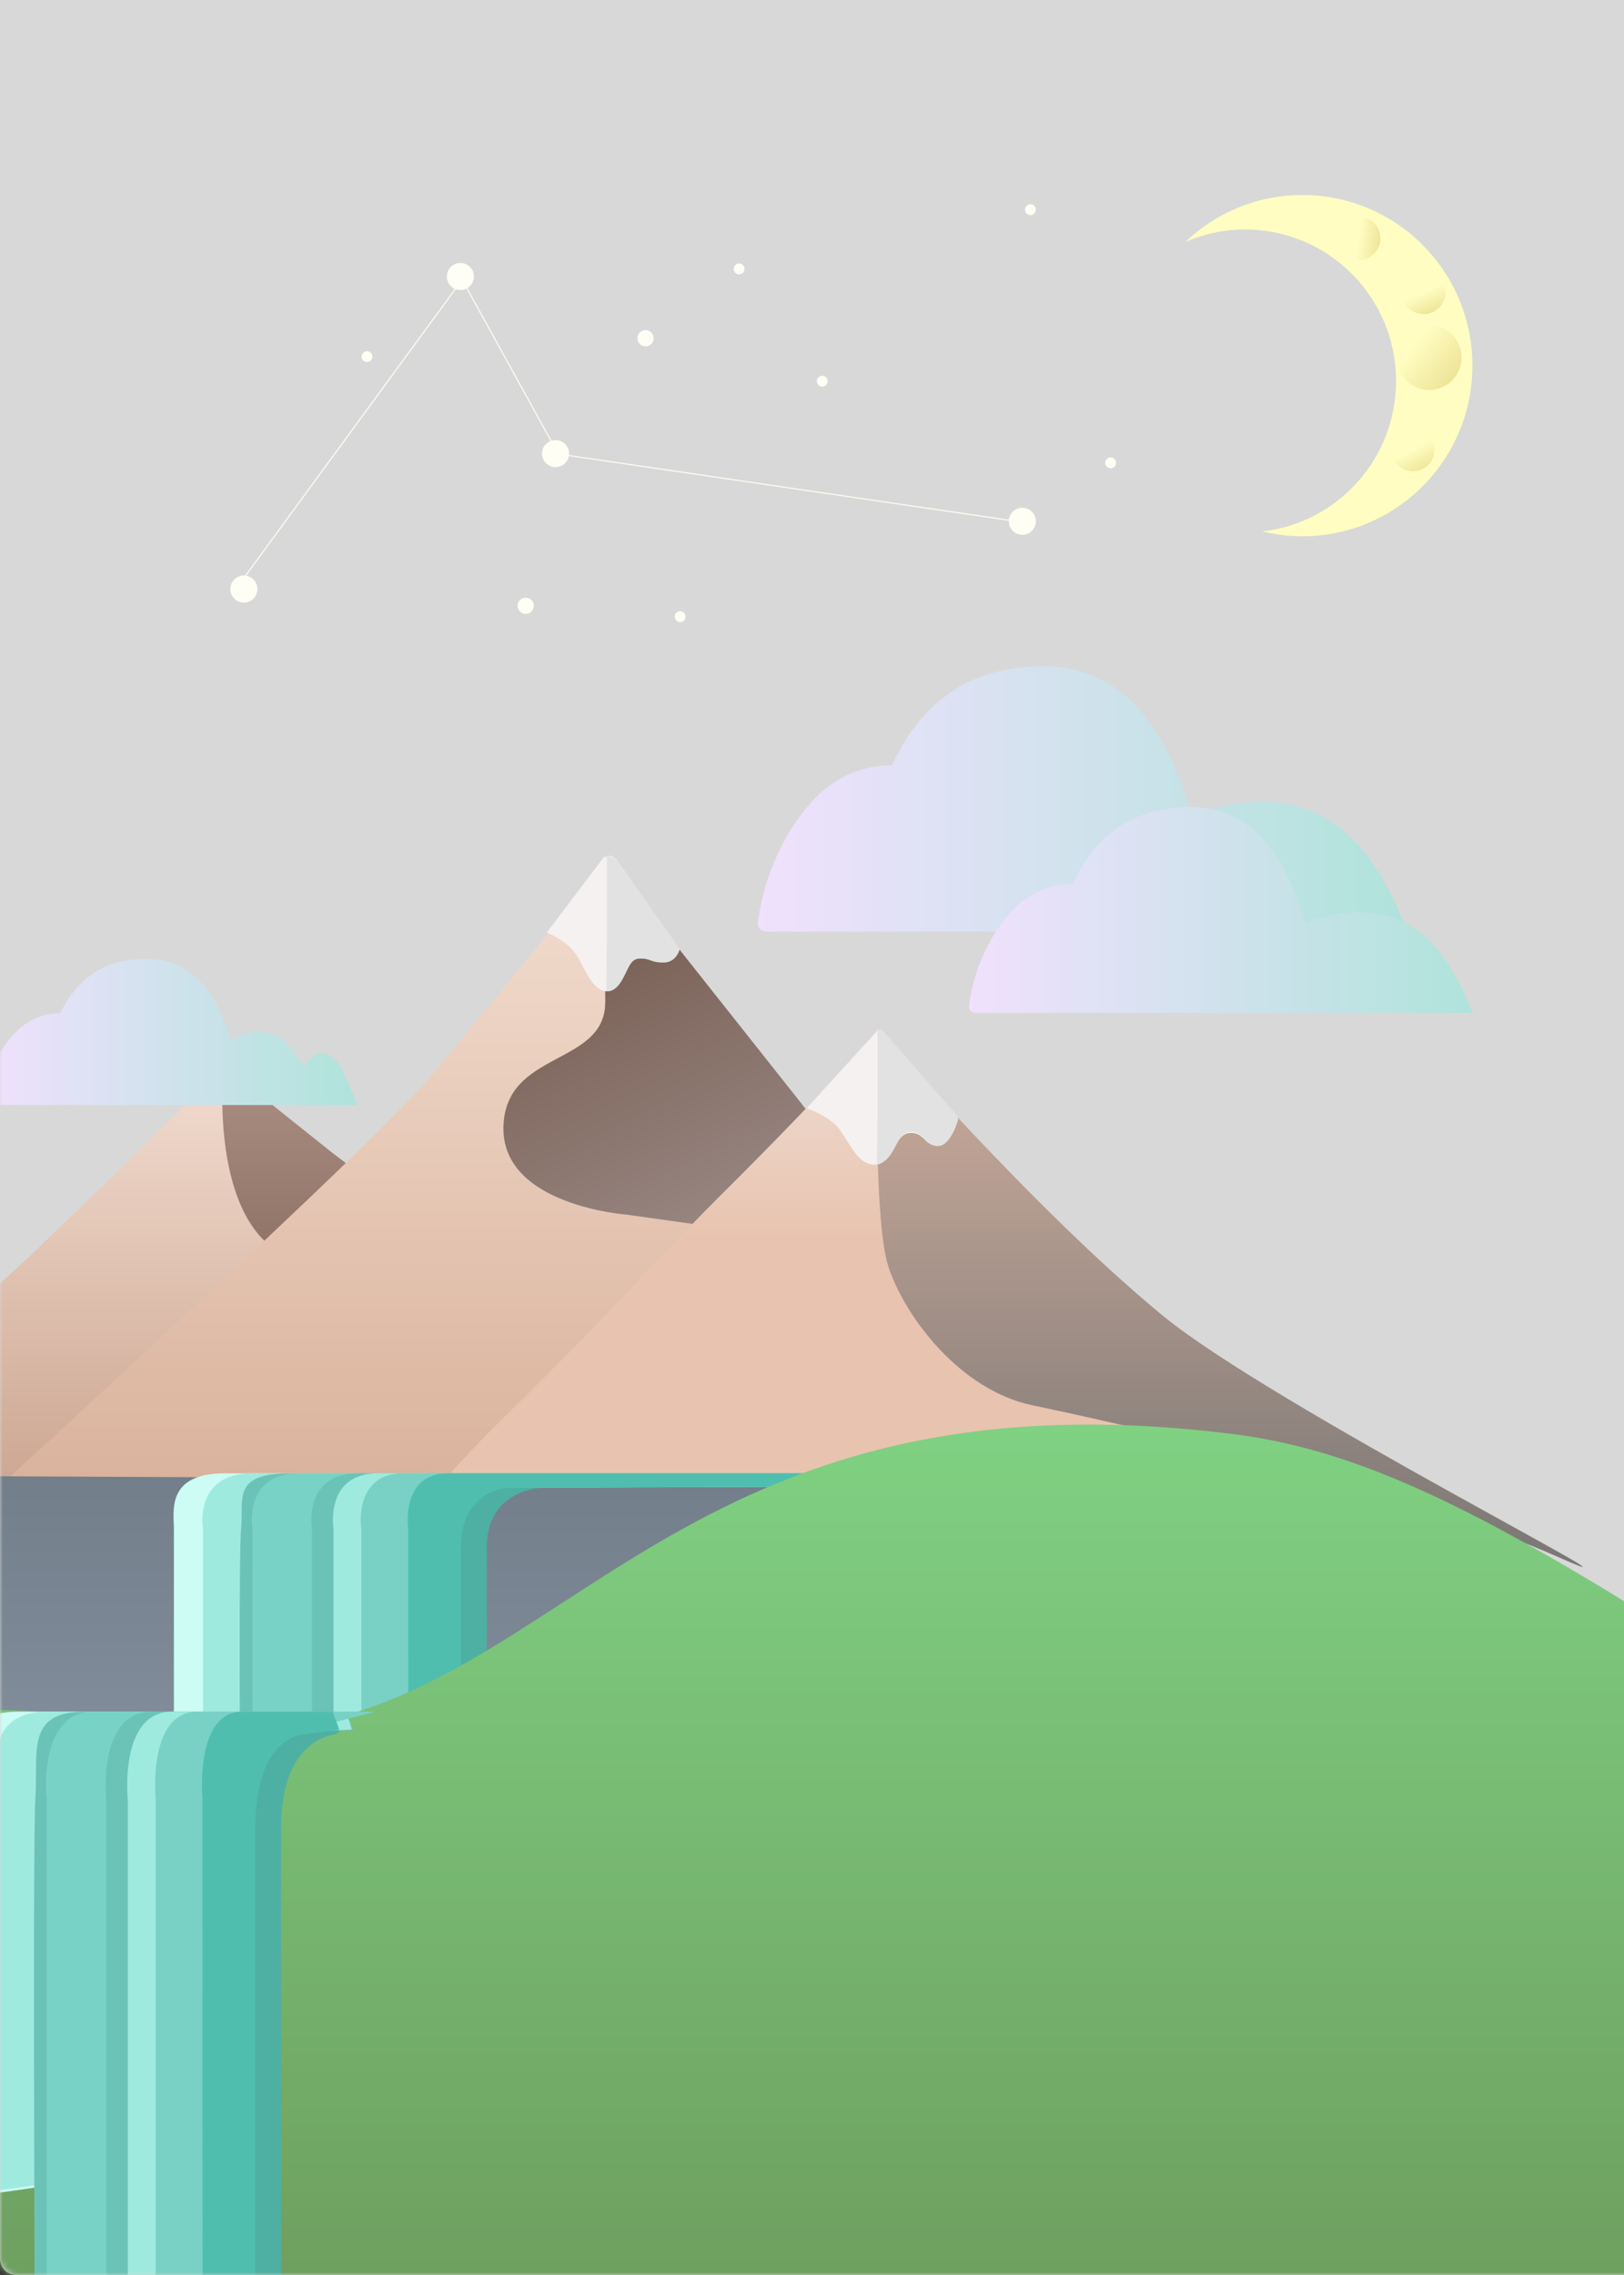 <?xml version="1.0" encoding="UTF-8"?>
<svg width="300px" height="420px" viewBox="0 0 300 420" version="1.1" xmlns="http://www.w3.org/2000/svg" xmlns:xlink="http://www.w3.org/1999/xlink">
    <!-- Generator: Sketch 53.2 (72643) - https://sketchapp.com -->
    <title>Artboard</title>
    <desc>Created with Sketch.</desc>
    <defs>
        <path d="M0,0 L491,0 L491,427 L3,427 C1.343,427 2.02906125e-16,425.657 0,424 L0,0 Z" id="path-1"></path>
        <linearGradient x1="50%" y1="0%" x2="50%" y2="100%" id="linearGradient-3">
            <stop stop-color="#AC9083" offset="0%"></stop>
            <stop stop-color="#73574B" offset="100%"></stop>
        </linearGradient>
        <linearGradient x1="50%" y1="0%" x2="50%" y2="100%" id="linearGradient-4">
            <stop stop-color="#F2DCCF" offset="0%"></stop>
            <stop stop-color="#B4846B" offset="100%"></stop>
        </linearGradient>
        <linearGradient x1="100%" y1="100%" x2="-4.039%" y2="100%" id="linearGradient-5">
            <stop stop-color="#AFE3DB" offset="0%"></stop>
            <stop stop-color="#F3E1FF" offset="100%"></stop>
        </linearGradient>
        <linearGradient x1="100%" y1="100%" x2="-4.039%" y2="100%" id="linearGradient-6">
            <stop stop-color="#AFE3DB" offset="0%"></stop>
            <stop stop-color="#F3E1FF" offset="100%"></stop>
        </linearGradient>
        <linearGradient x1="100%" y1="100%" x2="-4.039%" y2="100%" id="linearGradient-7">
            <stop stop-color="#AFE3DB" offset="0%"></stop>
            <stop stop-color="#F3E1FF" offset="100%"></stop>
        </linearGradient>
        <linearGradient x1="50%" y1="0%" x2="50%" y2="100%" id="linearGradient-8">
            <stop stop-color="#F2DDCF" offset="0%"></stop>
            <stop stop-color="#D4A890" offset="100%"></stop>
        </linearGradient>
        <linearGradient x1="-1.306%" y1="157.214%" x2="67.607%" y2="0%" id="linearGradient-9">
            <stop stop-color="#B1A7A7" offset="0%"></stop>
            <stop stop-color="#73574B" offset="100%"></stop>
        </linearGradient>
        <linearGradient x1="50%" y1="1.237%" x2="50%" y2="33.989%" id="linearGradient-10">
            <stop stop-color="#EFDDD2" offset="0%"></stop>
            <stop stop-color="#E8C3AF" offset="100%"></stop>
        </linearGradient>
        <linearGradient x1="50%" y1="5.044%" x2="50%" y2="100%" id="linearGradient-11">
            <stop stop-color="#CAAA9A" offset="0%"></stop>
            <stop stop-color="#737271" offset="100%"></stop>
        </linearGradient>
        <linearGradient x1="50%" y1="0%" x2="50%" y2="100%" id="linearGradient-12">
            <stop stop-color="#727E8A" offset="0%"></stop>
            <stop stop-color="#98A6B4" offset="100%"></stop>
        </linearGradient>
        <linearGradient x1="50%" y1="0%" x2="50%" y2="100%" id="linearGradient-13">
            <stop stop-color="#81D585" offset="0%"></stop>
            <stop stop-color="#688E54" offset="100%"></stop>
        </linearGradient>
        <linearGradient x1="50%" y1="50%" x2="50%" y2="121.126%" id="linearGradient-14">
            <stop stop-color="#FFFDC1" offset="0%"></stop>
            <stop stop-color="#E7DA88" offset="100%"></stop>
        </linearGradient>
        <linearGradient x1="50%" y1="50%" x2="50%" y2="123.201%" id="linearGradient-15">
            <stop stop-color="#FFFDC1" offset="0%"></stop>
            <stop stop-color="#E7DA88" offset="100%"></stop>
        </linearGradient>
        <linearGradient x1="63.133%" y1="23.792%" x2="0%" y2="114.93%" id="linearGradient-16">
            <stop stop-color="#FFFDC1" offset="0%"></stop>
            <stop stop-color="#E7DA88" offset="100%"></stop>
        </linearGradient>
    </defs>
    <g id="Artboard" stroke="none" stroke-width="1" fill="none" fill-rule="evenodd">
        <rect fill="#3D3B3B" x="0" y="0" width="300" height="420"></rect>
        <g id="Group-53" transform="translate(0, -7)">
            <mask id="mask-2" fill="white">
                <use xlink:href="#path-1"></use>
            </mask>
            <use id="Mask" fill="#D8D8D8" opacity="0" xlink:href="#path-1"></use>
            <g mask="url(#mask-2)">
                <g transform="translate(-432, 44)">
                    <g id="Group-32-Copy" stroke-width="1" fill="none" transform="translate(430.5, 223) scale(-1, 1) translate(-430.5, -223) translate(331, 160)">
                        <path d="M0,34.619 C15.149,29.464 27.469,23.108 36.96,15.551 C46.451,7.994 52.92,2.811 56.366,0 C67.414,11.117 76.686,20.404 84.184,27.861 C91.257,34.894 105.195,47.94 126,67 L0,34.619 Z" id="Path-23" fill="url(#linearGradient-3)"></path>
                        <path d="M56.703,0 C56.703,0 76.463,19.585 91.723,34.166 C106.984,48.747 189.813,119.626 197.985,125.351 C202.309,128.379 103.759,94.994 78.342,86.479 C55.374,78.785 34.564,39.099 44.214,35.297 C59.714,29.191 56.703,0 56.703,0 Z" id="Path-11-Copy" fill="url(#linearGradient-4)"></path>
                    </g>
                    <path d="M429.867,167 L498,167 C496.057,162.069 494.682,159.265 493.874,158.588 C489.767,155.145 488.589,160.393 488.016,159.641 C486.443,157.573 485.024,154.955 482.778,154.145 C479.74,153.048 477.04,153.382 474.677,155.145 C471.731,145.048 466.533,140 459.083,140 C451.632,140 446.311,143.361 443.121,150.084 C439.958,150.084 437.238,151.223 434.959,153.5 C432.814,155.644 429.896,159.867 429.015,165.956 C428.929,166.549 429.213,166.897 429.867,167 Z" id="Path-19-Copy-2" fill="url(#linearGradient-5)"></path>
                    <path d="M573.522,135 L692,135 C687.754,123.935 682.362,116.763 675.824,113.485 C669.286,110.207 661.383,110.207 652.114,113.485 C646.948,95.162 637.831,86 624.763,86 C611.695,86 602.363,92.1 596.767,104.301 C591.22,104.301 586.448,106.367 582.452,110.5 C578.689,114.39 573.571,122.055 572.026,133.105 C571.876,134.182 572.374,134.814 573.522,135 Z" id="Path-19" fill="url(#linearGradient-6)"></path>
                    <path d="M612.179,150 L704,150 C700.709,141.419 696.53,135.857 691.464,133.315 C686.397,130.773 680.272,130.773 673.088,133.315 C669.084,119.105 662.019,112 651.891,112 C641.764,112 634.531,116.731 630.194,126.193 C625.896,126.193 622.197,127.795 619.1,131 C616.184,134.017 612.218,139.961 611.02,148.53 C610.904,149.366 611.29,149.856 612.179,150 Z" id="Path-19-Copy" fill="url(#linearGradient-7)"></path>
                    <g id="Group-52" stroke-width="1" fill="none" transform="translate(556.005, 39.868) rotate(89) translate(-556.005, -39.868) translate(518.005, -42.132)">
                        <circle id="Oval-20" fill="#FFFEF4" cx="11.5" cy="120.5" r="2.5"></circle>
                        <circle id="Oval-20-Copy-9" fill="#FFFEF4" cx="44.5" cy="103.5" r="2.5"></circle>
                        <circle id="Oval-20-Copy-12" fill="#FFFEF4" cx="68.5" cy="161.5" r="2.5"></circle>
                        <circle id="Oval-20-Copy-5" fill="#FFFEF4" cx="58.5" cy="17.5" r="2.5"></circle>
                        <circle id="Oval-20-Copy" fill="#FFFEF4" cx="23.5" cy="86.5" r="1.5"></circle>
                        <circle id="Oval-20-Copy-11" fill="#FFFEF4" cx="72.5" cy="109.5" r="1.5"></circle>
                        <circle id="Oval-20-Copy-2" fill="#FFFEF4" cx="11" cy="69" r="1"></circle>
                        <circle id="Oval-20-Copy-10" fill="#FFFEF4" cx="26" cy="138" r="1"></circle>
                        <circle id="Oval-20-Copy-3" fill="#FFFEF4" cx="32" cy="54" r="1"></circle>
                        <circle id="Oval-20-Copy-8" fill="#FFFEF4" cx="75" cy="81" r="1"></circle>
                        <circle id="Oval-20-Copy-6" fill="#FFFEF4" cx="1" cy="15" r="1"></circle>
                        <circle id="Oval-20-Copy-7" fill="#FFFEF4" cx="48" cy="1" r="1"></circle>
                        <path d="M58.5,18.5 L44.5,103.5" id="Line-2" stroke="#FFFEF3" stroke-width="0.2" stroke-linecap="square"></path>
                        <path d="M11.5,120.5 L45.5,102.5" id="Line-2-Copy-2" stroke="#FFFEF3" stroke-width="0.2" stroke-linecap="square"></path>
                        <path d="M12.5,120.5 L66.5,161.5" id="Line-2-Copy-3" stroke="#FFFEF3" stroke-width="0.2" stroke-linecap="square"></path>
                    </g>
                    <g id="Group-31-Copy" stroke-width="1" fill="none" transform="translate(513, 193) scale(-1, 1) translate(-513, -193) translate(401, 121)">
                        <path d="M81.664,2 C81.664,2 101.128,25.847 113.317,40.601 C125.505,55.354 223.13,143.794 223.13,143.794 C223.13,143.794 132.337,125.358 113.317,122.602 C86.492,118.717 0.081,99.182 0.081,99.182 C0.081,99.182 61.559,39.65 71.343,24.643 C81.127,9.636 81.664,2 81.664,2 Z" id="Path-11" fill="url(#linearGradient-8)"></path>
                        <path d="M81.196,0 L36,57.027 L50.536,70 L77.152,66.253 C77.152,66.253 100.161,64.625 99.999,50.216 C99.838,35.807 81.196,38.898 81.196,27.004 C81.196,2.335 81.196,0 81.196,0 Z" id="Path-10" fill="url(#linearGradient-9)"></path>
                        <path d="M67.563,17.197 C67.563,17.197 68.16,18.95 70.488,18.95 C72.815,18.95 72.521,18.95 74.831,18.95 C77.699,18.95 77.658,25 80.856,25 C84.009,25 85.358,19.253 87.359,17.197 C89.361,15.141 92,14.18 92,14.18 L81.446,0.239 C81.446,0.239 80.1,-0.535 79.145,0.702 C78.189,1.938 67.563,17.197 67.563,17.197 Z" id="Path-25-Copy-3" fill="#F6F1F1"></path>
                        <path d="M67.418,17.205 C67.418,17.205 68.001,19.708 70.434,19.708 C72.866,19.708 72.693,18.92 75.107,18.92 C77.316,18.92 77.534,24.998 80.899,24.998 C81.114,25.093 80.921,21.321 80.899,16.68 C80.865,9.407 80.899,6.82121026e-13 80.899,6.82121026e-13 C80.899,6.82121026e-13 80.674,0.016 80.448,0.084 C80.223,0.152 79.481,0.352 78.958,0.998 C77.96,2.233 67.418,17.205 67.418,17.205 Z" id="Path-25-Copy-5" fill="#E2E2E2"></path>
                    </g>
                    <g id="Group-30-Copy-2" stroke-width="1" fill="none" transform="translate(601.5, 207.5) scale(-1, 1) translate(-601.5, -207.5) translate(478, 153)">
                        <path d="M44.717,83.066 C66.963,68.559 71.227,61.842 85.713,48.621 C100.199,35.4 130.81,0 130.81,0 C130.81,0 137.599,8.562 160.376,31.167 C168.697,39.425 182.135,54.347 199.702,71.455 C221.61,92.791 233.686,114.712 245.431,106.679 C257.176,98.647 105.517,91.006 98.15,94.167 C84.199,100.153 -5.924,116.091 44.717,83.066 Z" id="Path-9" fill="url(#linearGradient-10)"></path>
                        <path d="M128.88,43.858 C125.911,52.95 115.751,66.598 102.363,69.415 C88.975,72.233 36.107,83.662 4.494,97.741 C-17.126,107.37 58.041,69.415 78.128,52.95 C101.952,33.42 130.832,0 130.832,0 C130.832,0 131.849,34.766 128.88,43.858 Z" id="Path-25" fill="url(#linearGradient-11)"></path>
                        <path d="M116,16.56 C116,16.56 117.182,21.454 119.789,21.454 C122.396,21.454 122.141,19.154 124.729,19.154 C127.941,19.154 127.937,25 131.518,25 C135.05,25 136.561,19.483 138.802,17.509 C141.044,15.535 144,14.613 144,14.613 L130.854,0.22 C130.854,0.22 129.976,0.451 128.906,1.638 C127.836,2.825 116,16.56 116,16.56 Z" id="Path-25-Copy-2" fill="#F6F1F1"></path>
                        <path d="M116,16.182 C116,16.182 117.148,21.577 119.74,21.577 C122.332,21.577 122.148,18.92 124.721,18.92 C127.628,18.92 127.289,23.933 130.893,24.998 C131.122,25.093 130.916,21.321 130.893,16.68 C130.856,9.407 130.893,6.82121026e-13 130.893,6.82121026e-13 C130.893,6.82121026e-13 130.653,0.016 130.412,0.084 C130.172,0.152 129.858,0.313 129.301,0.96 C128.237,2.194 116,16.182 116,16.182 Z" id="Path-25-Copy-4" fill="#E2E2E2"></path>
                    </g>
                    <path d="M191.312,334.048 C204.006,308.393 209.33,301.233 216.48,294.49 C223.631,287.747 235.669,276.526 259.824,276.526 L286.545,276.526 C294.376,276.526 294.553,275.449 294.553,255.039 C294.553,234.628 291.286,235 322.732,235 C354.178,235 308.5,235 472.253,235.731 C524.973,235.966 576.974,235.327 623.487,235.675 C721.443,236.408 642.006,276.526 614.327,294.49 C556.686,331.898 178.619,359.703 191.312,334.048 Z" id="Path-5-Copy-6" fill="url(#linearGradient-12)"></path>
                    <g id="Group-9-Copy-3" stroke-width="1" fill="none" transform="translate(464, 235)">
                        <path d="M199.594,2.112 L51.48,2.682 C51.48,2.682 40.35,3.011 40.35,13.646 C40.35,24.281 40.35,80.532 40.35,80.532 C40.35,80.532 30.79,84.939 18.841,86.866 C6.893,88.793 0.123,89.532 0.123,89.532 C0.123,89.532 0.123,13.507 0.123,10.272 C0.123,7.037 -1.358,0 9.513,7.66510474e-17 C20.383,1.53302095e-16 198.318,0 198.318,0 L199.594,2.112 Z" id="Path-7" fill="#CCFCF4"></path>
                        <path d="M193.275,2.112 L55.308,2.682 C55.308,2.682 44.514,3.011 44.514,13.646 C44.514,24.281 44.514,80.532 44.514,80.532 C44.514,80.532 35.243,83.78 23.657,85.707 C12.07,87.634 5.504,88.373 5.504,88.373 L5.504,10.272 C5.504,10.272 3.647,5.94045617e-16 14.61,7.66510474e-17 C25.573,7.66510474e-17 192.038,0 192.038,0 L193.275,2.112 Z" id="Path-7-Copy" fill="#9FEADF"></path>
                        <path d="M199.465,2.112 L62.332,2.682 C62.332,2.682 51.538,3.011 51.538,13.646 C51.538,24.281 51.538,80.532 51.538,80.532 C51.538,80.532 42.267,83.78 30.68,85.707 C19.093,87.634 12.528,88.373 12.528,88.373 C12.528,88.373 11.959,15.787 12.528,10.272 C13.096,4.758 10.67,5.94045617e-16 21.634,7.66510474e-17 C32.597,7.66510474e-17 198.228,0 198.228,0 L199.465,2.112 Z" id="Path-7-Copy-8" fill="#6BC3B7"></path>
                        <path d="M177.939,2.112 L39.816,2.682 C39.816,2.682 29.553,3.011 29.553,13.646 L29.553,80.532 C29.553,80.532 42.906,83.78 31.889,85.707 C20.872,87.634 14.629,88.373 14.629,88.373 L14.629,10.272 C14.629,10.272 12.863,6.13208379e-16 23.287,7.66510474e-17 C33.711,7.66510474e-17 198.245,0 198.245,0 L177.939,2.112 Z" id="Path-7-Copy-2" fill="#78D3C6"></path>
                        <path d="M199.529,2.112 L54.107,2.682 C54.107,2.682 44.103,3.011 44.103,13.646 L44.103,80.532 C44.103,80.532 53.194,83.78 42.455,85.707 C31.715,87.634 25.63,88.373 25.63,88.373 L25.63,10.272 C25.63,10.272 23.909,5.36557332e-16 34.07,0 L198.382,0 L199.529,2.112 Z" id="Path-7-Copy-3" fill="#6BC3B7"></path>
                        <path d="M199.446,2.112 L67.921,2.682 C67.921,2.682 57.917,3.011 57.917,13.646 L57.917,80.532 C57.917,80.532 67.007,83.78 56.268,85.707 C45.529,87.634 39.443,88.373 39.443,88.373 L39.443,10.272 C39.443,10.272 37.722,5.36557332e-16 47.883,0 L198.299,0 L199.446,2.112 Z" id="Path-7-Copy-7" fill="#4DB0A2"></path>
                        <path d="M199.316,2.112 L51.135,2.682 C51.135,2.682 41.43,3.011 41.43,13.646 L41.43,80.532 C41.43,80.532 50.661,83.78 40.243,85.707 C29.825,87.634 29.607,88.373 29.607,88.373 L29.607,10.272 C29.607,10.272 27.937,6.13208379e-16 37.794,7.66510474e-17 C47.652,7.66510474e-17 198.291,0 198.291,0 L199.316,2.112 Z" id="Path-7-Copy-4" fill="#9FEADF"></path>
                        <path d="M185.356,2.112 L53.143,2.682 C53.143,2.682 43.993,3.011 43.993,13.646 L43.993,80.532 C43.993,80.532 50.885,83.78 41.063,85.707 C31.241,87.634 34.752,86.057 34.752,86.057 L34.752,10.272 C34.752,10.272 33.177,6.13208379e-16 42.47,7.66510474e-17 C51.764,7.66510474e-17 198.277,0 198.277,0 L185.356,2.112 Z" id="Path-7-Copy-5" fill="#78D1C4"></path>
                        <path d="M188.417,2.112 L61.831,2.682 C61.831,2.682 53.161,3.011 53.161,13.646 C53.161,24.281 53.161,80.532 53.161,80.532 C53.161,80.532 43.451,85.707 43.43,85.707 C43.409,85.707 43.409,10.272 43.409,10.272 C43.409,10.272 41.917,6.13208379e-16 50.724,7.66510474e-17 C59.53,7.66510474e-17 187.199,0 187.199,0 L188.417,2.112 Z" id="Path-7-Copy-6" fill="#4FBEAE"></path>
                    </g>
                    <path d="M457.035,280.841 C457.035,280.841 425.264,275.062 391.706,282.282 C358.149,289.502 329.548,313.69 311.534,321.895 C293.521,330.099 289.016,332.556 261.89,338.104 C234.764,343.652 196.379,343.151 196.379,343.151 L125.907,343.151 C125.907,343.151 -0.772,357.094 0.004,372.949 C0.779,388.804 1.527,392.477 2.406,399.799 C2.406,399.799 389.278,399.799 414.386,399.799 C439.495,399.799 779.87,437.621 889.683,437.621 C963.58,437.621 864.777,345.354 780.616,289.89 C720.727,250.422 690.844,231.699 660.104,227.795 C557.412,214.754 536.63,276.866 482.464,282.282 C469.18,283.61 457.035,280.841 457.035,280.841 Z" id="Path-3-Copy-7" fill="url(#linearGradient-13)"></path>
                    <g id="Group-9-Copy-4" stroke-width="1" fill="none" transform="translate(426, 279)">
                        <path d="M70.867,2.112 L51.48,2.682 C51.48,2.682 40.35,3.011 40.35,13.646 C40.35,24.281 40.35,80.532 40.35,80.532 C40.35,80.532 30.79,84.939 18.841,86.866 C6.893,88.793 0.123,89.532 0.123,89.532 C0.123,89.532 0.123,13.507 0.123,10.272 C0.123,7.037 -1.358,0 9.513,7.66510474e-17 C20.383,1.53302095e-16 69.591,0 69.591,0 L70.867,2.112 Z" id="Path-7" fill="#CCFCF4"></path>
                        <path d="M69.143,2.112 L55.308,2.682 C55.308,2.682 44.514,3.011 44.514,13.646 C44.514,24.281 44.514,80.532 44.514,80.532 C44.514,80.532 35.243,83.78 23.657,85.707 C12.07,87.634 5.504,88.373 5.504,88.373 L5.504,10.272 C5.504,10.272 3.647,5.94045617e-16 14.61,7.66510474e-17 C25.573,7.66510474e-17 67.905,0 67.905,0 L69.143,2.112 Z" id="Path-7-Copy" fill="#9FEADF"></path>
                        <path d="M71.277,3.32 L62.332,4.216 C62.332,4.216 51.538,4.733 51.538,21.452 C51.538,38.17 51.538,126.597 51.538,126.597 C51.538,126.597 42.267,131.702 30.68,134.732 C19.093,137.761 12.528,138.922 12.528,138.922 C12.528,138.922 11.959,24.817 12.528,16.148 C13.096,7.479 10.67,9.33843505e-16 21.634,1.20495936e-16 C32.597,1.20495936e-16 70.039,0 70.039,0 L71.277,3.32 Z" id="Path-7-Copy-8" fill="#6BC3B7"></path>
                        <path d="M51.974,3.32 L39.816,4.216 C39.816,4.216 29.553,4.733 29.553,21.452 L29.553,126.597 C29.553,126.597 42.906,131.702 31.889,134.732 C20.872,137.761 14.629,138.922 14.629,138.922 L14.629,16.148 C14.629,16.148 12.863,9.63967489e-16 23.287,1.20495936e-16 C33.711,1.20495936e-16 72.28,0 72.28,0 L51.974,3.32 Z" id="Path-7-Copy-2" fill="#78D3C6"></path>
                        <path d="M69.54,3.32 L54.107,4.216 C54.107,4.216 44.103,4.733 44.103,21.452 L44.103,126.597 C44.103,126.597 53.194,131.702 42.455,134.732 C31.715,137.761 25.63,138.922 25.63,138.922 L25.63,16.148 C25.63,16.148 23.909,8.43471553e-16 34.07,0 L68.393,0 L69.54,3.32 Z" id="Path-7-Copy-3" fill="#6BC3B7"></path>
                        <path d="M69.068,3.32 L67.921,4.216 C67.921,4.216 57.917,4.733 57.917,21.452 L57.917,126.597 C57.917,126.597 67.007,131.702 56.268,134.732 C45.529,137.761 39.443,138.922 39.443,138.922 L39.443,16.148 C39.443,16.148 37.722,8.43471553e-16 47.883,0 L67.921,0 L69.068,3.32 Z" id="Path-7-Copy-7" fill="#4DB0A2"></path>
                        <path d="M70.995,3.32 L51.135,4.216 C51.135,4.216 41.43,4.733 41.43,21.452 L41.43,126.597 C41.43,126.597 50.661,131.702 40.243,134.732 C29.825,137.761 29.607,138.922 29.607,138.922 L29.607,16.148 C29.607,16.148 27.937,9.63967489e-16 37.794,1.20495936e-16 C47.652,1.20495936e-16 69.97,0 69.97,0 L70.995,3.32 Z" id="Path-7-Copy-4" fill="#9FEADF"></path>
                        <path d="M62.459,3.32 L53.143,4.216 C53.143,4.216 43.993,4.733 43.993,21.452 L43.993,126.597 C43.993,126.597 50.885,131.702 41.063,134.732 C31.241,137.761 34.752,135.283 34.752,135.283 L34.752,16.148 C34.752,16.148 33.177,9.63967489e-16 42.47,1.20495936e-16 C51.764,1.20495936e-16 75.379,0 75.379,0 L62.459,3.32 Z" id="Path-7-Copy-5" fill="#78D1C4"></path>
                        <path d="M68.667,3.32 L61.831,4.216 C61.831,4.216 53.161,4.733 53.161,21.452 C53.161,38.17 53.161,126.597 53.161,126.597 C53.161,126.597 43.451,134.732 43.43,134.732 C43.409,134.732 43.409,16.148 43.409,16.148 C43.409,16.148 41.917,9.63967489e-16 50.724,1.20495936e-16 C59.53,1.20495936e-16 67.448,0 67.448,0 L68.667,3.32 Z" id="Path-7-Copy-6" fill="#4FBEAE"></path>
                    </g>
                </g>
            </g>
        </g>
        <g id="Group-3" transform="translate(219, 36)">
            <path d="M14.179,62.114 C28.083,60.54 38.889,48.702 38.889,34.331 C38.889,18.889 26.411,6.371 11.02,6.371 C7.105,6.371 3.38,7.18 1.00808251e-13,8.642 C5.628,3.286 13.233,0 21.603,0 C38.943,0 53,14.103 53,31.5 C53,48.897 38.943,63 21.603,63 C19.045,63 16.559,62.693 14.179,62.114 Z" id="Combined-Shape" fill="#FFFDC1"></path>
            <path d="M40.965,50.863 C38.832,50.291 37.566,48.098 38.137,45.965 C38.709,43.832 40.902,42.566 43.035,43.137 C45.168,43.709 46.434,45.902 45.863,48.035 C45.291,50.168 43.098,51.434 40.965,50.863 Z" id="Oval-19" fill="url(#linearGradient-14)" transform="translate(42, 47) rotate(-27) translate(-42, -47) "></path>
            <circle id="Oval-19-Copy" fill="url(#linearGradient-15)" transform="translate(44, 18) rotate(336) translate(-44, -18) " cx="44" cy="18" r="4"></circle>
            <circle id="Oval-19-Copy-3" fill="url(#linearGradient-15)" transform="translate(32, 8) rotate(637) translate(-32, -8) " cx="32" cy="8" r="4"></circle>
            <circle id="Oval-19-Copy-2" fill="url(#linearGradient-16)" transform="translate(45, 30) rotate(635) translate(-45, -30) " cx="45" cy="30" r="6"></circle>
        </g>
    </g>
</svg>